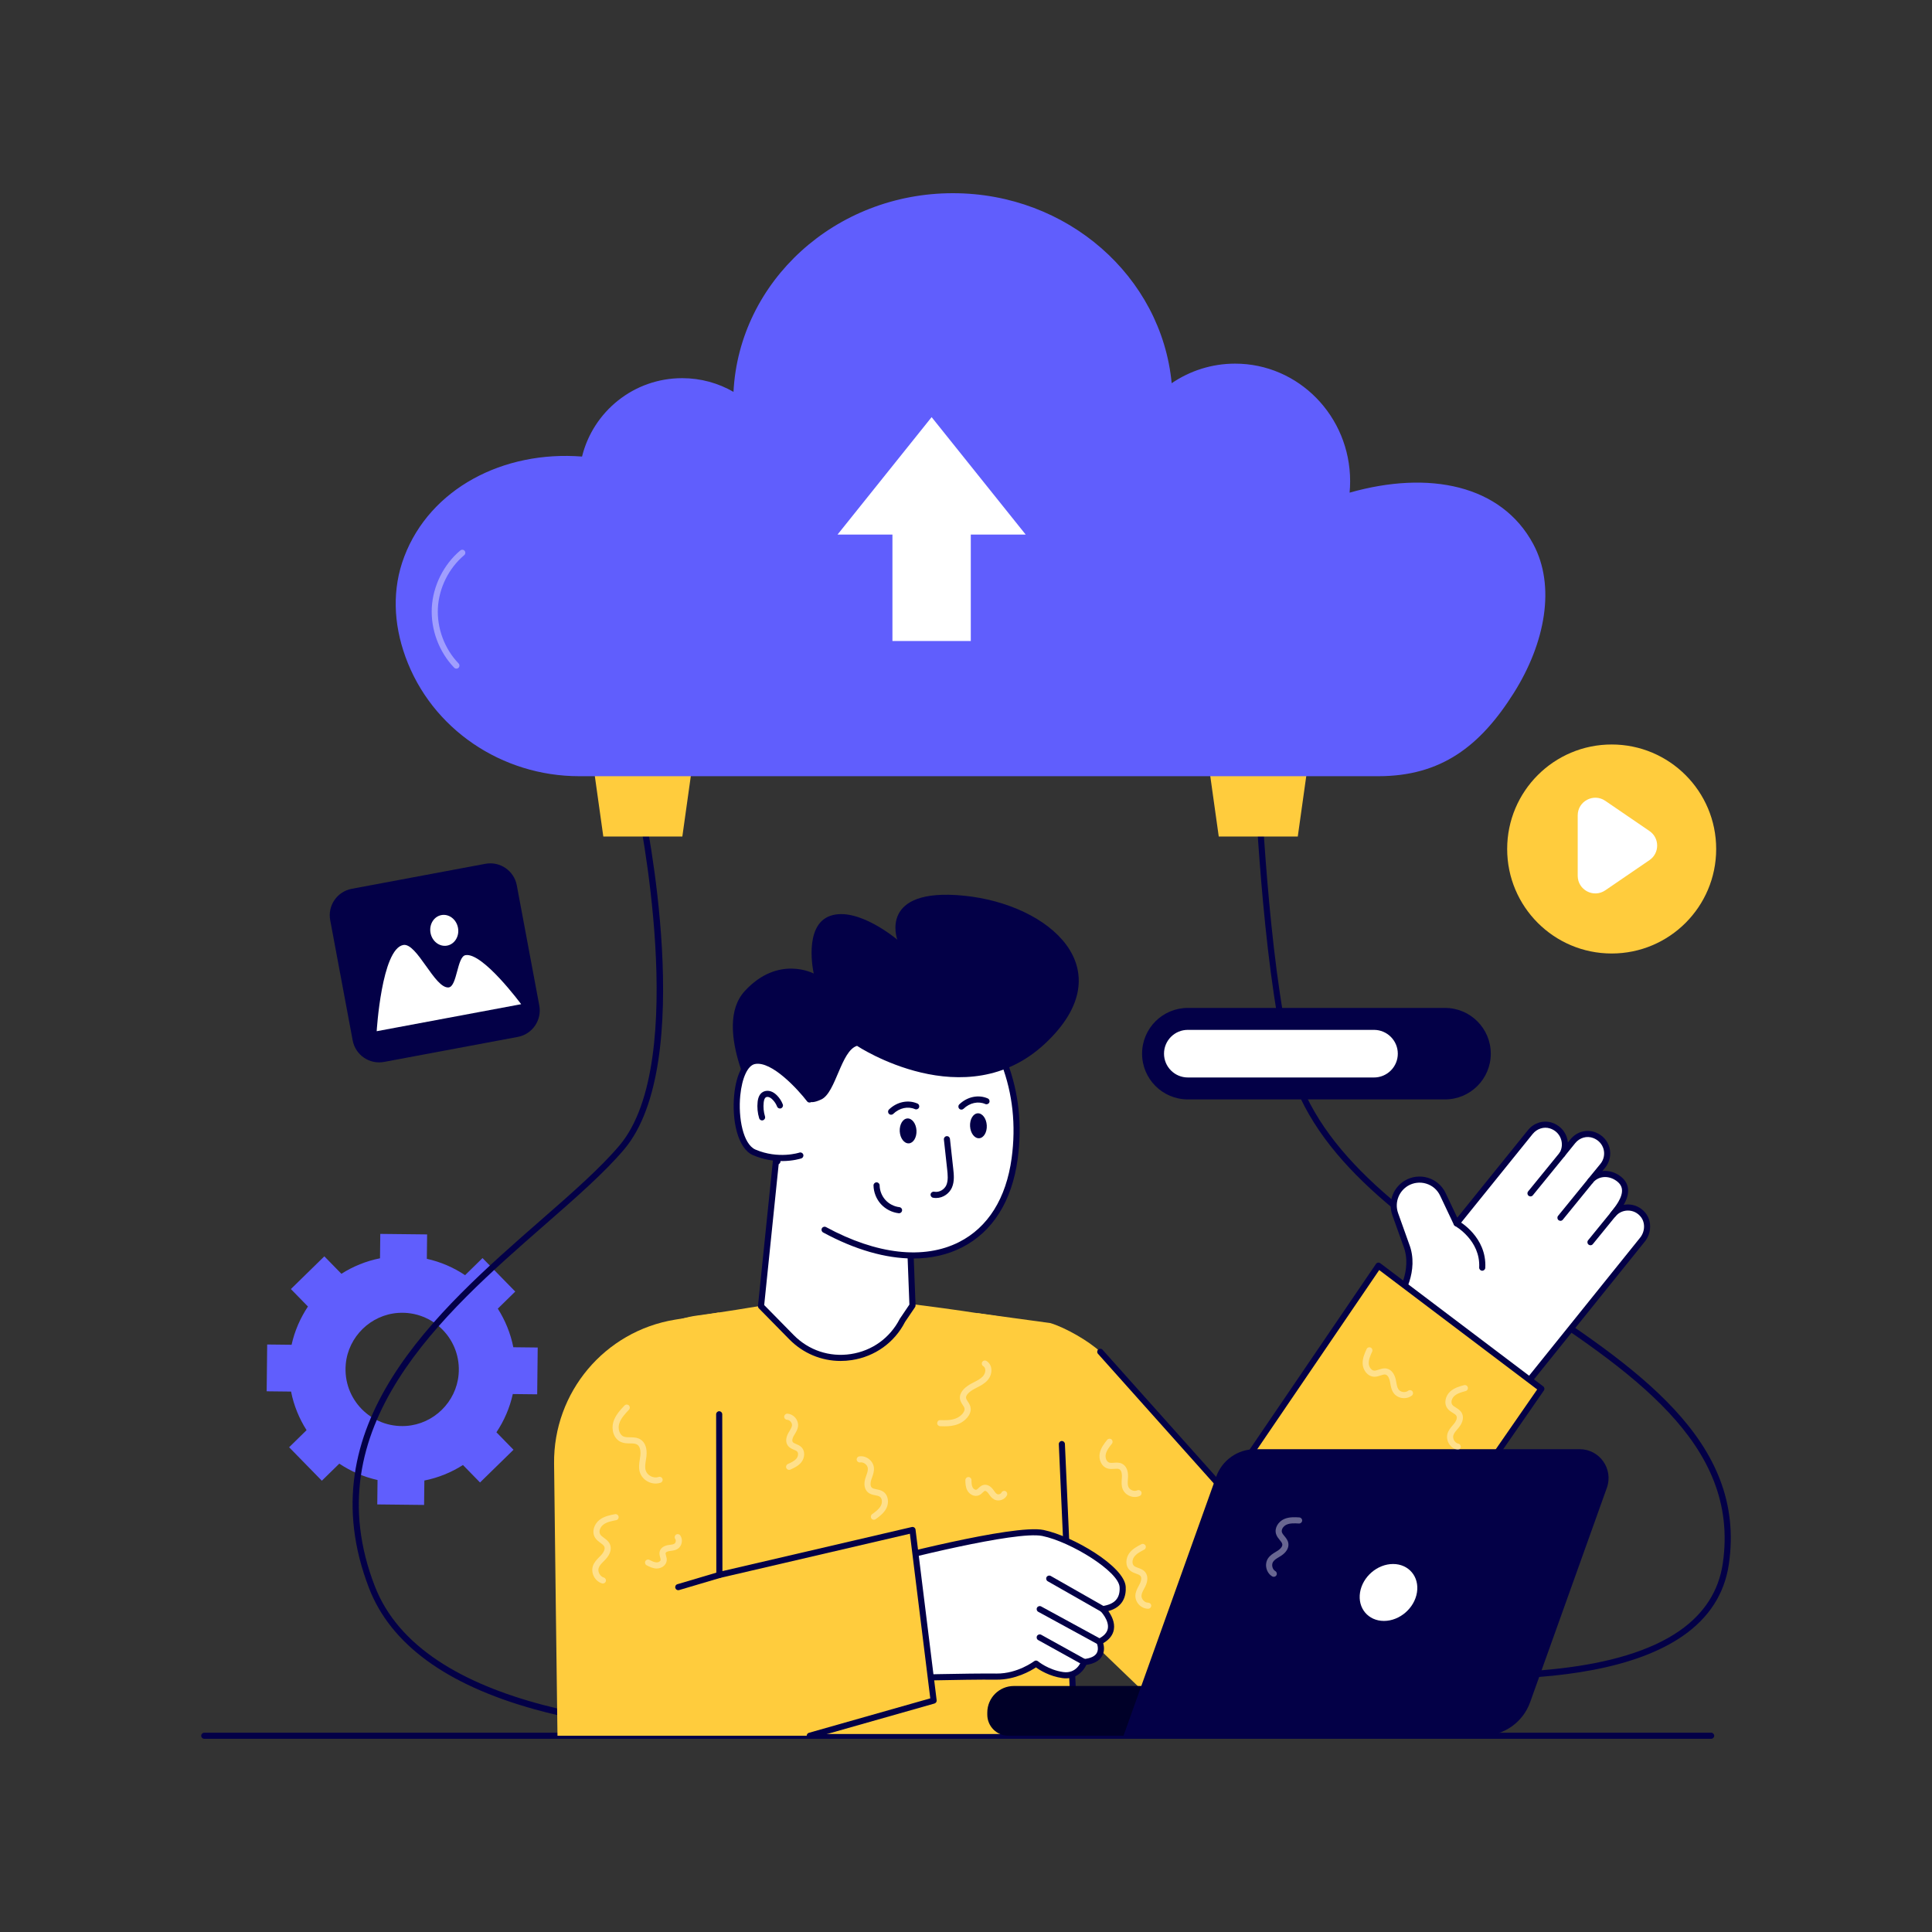<svg xmlns="http://www.w3.org/2000/svg" xml:space="preserve" id="uploading" x="0" y="0" enable-background="new 0 0 2500 2500" version="1.1" viewBox="0 0 2500 2500">
  <rect x="0" y="0" width="2500" height="2500" fill="#333333" stroke="none"/>
  <path fill="#030047" d="M2214.23,2250H264.31c-2.18,0-3.95-1.77-3.95-3.95s1.77-3.95,3.95-3.95h1949.92c2.18,0,3.95,1.77,3.95,3.95
			S2216.41,2250,2214.23,2250z"></path>
  <path fill="#fff" d="M791.52 2184.77c-1.04 0-2.08-.09-3.08-.28-6.28-1.18-11.37-5.2-15.46-8.42-1.71-1.35-2.01-3.84-.65-5.55 1.35-1.71 3.84-2.01 5.55-.65 3.58 2.83 7.65 6.04 12.01 6.86 3.3.62 7.6-.76 8.53-3.7.42-1.32.28-3.09.12-4.97-.24-2.96-.5-6.32 1.18-9.59 2.39-4.63 7.98-7.14 14.95-6.95 1.02.03 2.06.1 3.1.17 3.04.2 5.9.39 8.15-.53 1.6-.66 2.93-2.1 3.66-3.95.73-1.86.74-3.82.03-5.39-.91-1.98-.04-4.33 1.95-5.24 2-.91 4.33-.04 5.24 1.95 1.61 3.51 1.66 7.73.14 11.58-1.52 3.85-4.44 6.89-8.01 8.36-3.95 1.63-8.04 1.35-11.68 1.11-.94-.06-1.87-.12-2.8-.15-3.01-.09-6.61.57-7.7 2.67-.65 1.26-.5 3.15-.32 5.33.2 2.43.42 5.19-.46 7.98C804 2181.63 797.59 2184.77 791.52 2184.77zM987.61 2121.77c-2.3 0-4.54-.52-6.53-1.55-3.79-1.97-6.23-5.28-8.39-8.2-.56-.76-1.11-1.51-1.69-2.24-1.87-2.35-4.67-4.68-7-4.15-1.39.32-2.73 1.65-4.29 3.2-1.73 1.72-3.69 3.67-6.39 4.8-7.09 2.97-14.85-1.49-18.27-7.51-3.15-5.55-3.37-12.03-3.55-17.24-.07-2.18 1.64-4.01 3.82-4.08.05 0 .09 0 .13 0 2.13 0 3.88 1.68 3.95 3.82.15 4.57.33 9.75 2.52 13.6 1.65 2.91 5.49 5.32 8.33 4.12 1.28-.53 2.54-1.79 3.88-3.11 2.1-2.09 4.49-4.47 8.09-5.29 5.05-1.17 10.51 1.36 14.96 6.93.64.8 1.26 1.64 1.87 2.47 1.8 2.44 3.5 4.75 5.67 5.88 1.54.8 3.5.88 5.38.24 1.89-.64 3.4-1.9 4.13-3.46.93-1.97 3.27-2.83 5.26-1.9 1.98.93 2.82 3.28 1.89 5.26-1.64 3.5-4.83 6.26-8.75 7.59C990.99 2121.5 989.28 2121.77 987.61 2121.77zM1092.16 2187.12c-.82 0-1.65-.25-2.35-.78-3.1-2.3-5.18-5.98-5.7-10.08-.52-4.1.57-8.18 2.99-11.18 2.68-3.33 6.41-5.06 9.7-6.59.85-.4 1.7-.79 2.53-1.21 2.68-1.37 5.52-3.68 5.46-6.04-.04-1.42-1.08-3-2.28-4.83-1.34-2.04-2.87-4.34-3.44-7.22-1.5-7.53 4.41-14.25 10.99-16.41 6.07-2 12.46-.92 17.6-.06 2.15.36 3.61 2.4 3.24 4.55-.36 2.15-2.42 3.6-4.55 3.24-4.5-.76-9.6-1.61-13.82-.23-3.19 1.04-6.3 4.32-5.7 7.35.27 1.36 1.25 2.84 2.29 4.41 1.64 2.48 3.49 5.29 3.59 8.97.13 5.2-3.42 10.04-9.76 13.29-.91.47-1.85.91-2.79 1.35-2.75 1.28-5.35 2.49-6.88 4.39-1.08 1.34-1.55 3.24-1.3 5.23s1.19 3.7 2.57 4.73c1.76 1.3 2.12 3.78.81 5.53C1094.56 2186.57 1093.37 2187.12 1092.16 2187.12zM931.8 2226.93c-.82 0-1.65-.25-2.35-.78-3.1-2.3-5.18-5.98-5.7-10.08-.52-4.1.57-8.18 2.99-11.18 2.69-3.33 6.42-5.07 9.71-6.6.85-.4 1.7-.79 2.52-1.21 2.68-1.37 5.52-3.68 5.46-6.04-.04-1.42-1.08-3-2.28-4.83-1.34-2.04-2.86-4.34-3.43-7.22-1.51-7.52 4.4-14.25 10.98-16.41 6.06-1.99 12.46-.92 17.6-.06 2.15.36 3.61 2.4 3.24 4.55-.36 2.15-2.42 3.61-4.55 3.24-4.5-.76-9.61-1.61-13.82-.23-3.19 1.04-6.3 4.32-5.7 7.35.27 1.36 1.25 2.84 2.29 4.42 1.63 2.48 3.48 5.29 3.58 8.97.13 5.2-3.42 10.04-9.76 13.29-.91.47-1.85.9-2.79 1.34-2.75 1.28-5.36 2.49-6.9 4.4-1.08 1.34-1.55 3.24-1.3 5.22.25 1.98 1.19 3.7 2.57 4.73 1.76 1.3 2.12 3.78.81 5.53C934.2 2226.38 933.01 2226.93 931.8 2226.93z" opacity=".4"></path>
  <path fill="#605efd" d="M695.12,1804.24l0.67-60.56l-31.56-0.35c-3.58-18.04-10.52-34.9-20.07-49.95l22.57-22.11l-42.35-43.31
								l-22.57,22.11c-14.82-9.91-31.53-17.19-49.49-21.18l0.35-31.56l-60.59-0.67l-0.35,31.56c-18.04,3.58-34.9,10.49-49.95,20.07
								l-22.08-22.6l-43.31,42.35l22.08,22.6c-9.88,14.82-17.19,31.53-21.18,49.49l-31.56-0.35l-0.67,60.56l31.56,0.35
								c3.58,18.08,10.52,34.93,20.07,49.95l-22.57,22.11l42.35,43.31l22.57-22.11c14.82,9.91,31.53,17.19,49.49,21.18l-0.35,31.59
								l60.59,0.67l0.35-31.59c18.04-3.58,34.9-10.49,49.95-20.07l22.08,22.6l43.31-42.35l-22.08-22.6
								c9.88-14.79,17.19-31.5,21.18-49.49L695.12,1804.24z M525.56,1845.16c-45.2,3.07-82.2-34.74-78.15-79.89
								c3.19-35.51,32.31-63.99,67.88-66.38c45.23-3.04,82.2,34.79,78.13,79.91C590.22,1814.29,561.12,1842.75,525.56,1845.16z"></path>
  <path fill="#030047" d="M1019.37 2247.76c-131.81 0-242.2-12.14-328.35-36.14-113.76-31.69-185.57-84.32-213.44-156.44-81.46-210.82 87.16-358.21 222.65-476.64 39.42-34.45 76.64-66.99 101.5-96.5 92-109.26 23.47-435.84 22.77-439.12-.46-2.13.91-4.24 3.04-4.69 2.15-.45 4.24.9 4.69 3.04 2.9 13.57 70.04 333.66-24.46 445.87-25.24 29.97-62.69 62.71-102.34 97.36-133.64 116.8-299.95 262.17-220.49 467.83 61.22 158.42 335.04 189.37 553.71 187.45 238.14-2.1 464.61-42.65 466.87-43.06 2.13-.38 4.2 1.03 4.6 3.18.39 2.15-1.04 4.2-3.19 4.59-2.26.41-229.31 41.07-468.12 43.19C1032.28 2247.73 1025.8 2247.76 1019.37 2247.76zM1917.88 2172.72c-154.03.01-307.53-31.86-317.94-34.06-2.14-.45-3.5-2.55-3.05-4.69.45-2.14 2.56-3.5 4.68-3.05 4.15.88 417.49 86.67 571.76-20.7 31.87-22.18 50.68-51.45 55.92-86.99 22.96-155.77-119.42-249.34-270.16-348.41-123.04-80.86-250.27-164.48-289.45-287.08-33.44-104.67-45.29-360.07-45.41-362.64-.1-2.18 1.59-4.03 3.77-4.13 2.08-.1 4.03 1.59 4.13 3.77.12 2.56 11.92 256.92 45.05 360.59 38.32 119.94 164.37 202.77 286.26 282.88 152.9 100.49 297.33 195.41 273.64 356.17-5.57 37.78-25.5 68.85-59.24 92.33C2116.35 2159.51 2016.99 2172.71 1917.88 2172.72z"></path>
  <path fill="#030047" d="M1929.07,1363.44c0,16.32-6.62,31.13-17.36,41.87c-10.74,10.69-25.5,17.32-41.87,17.32h-332.81
							c-32.69,0-59.19-26.5-59.19-59.19c0-16.32,6.62-31.13,17.32-41.87c10.74-10.69,25.55-17.32,41.87-17.32h332.81
							C1902.53,1304.25,1929.07,1330.75,1929.07,1363.44z"></path>
  <path fill="#fff" d="M1537.03,1394.25c-16.99,0-30.8-13.82-30.8-30.8c0-8.23,3.21-15.98,9.04-21.84
							c5.78-5.75,13.53-8.96,21.76-8.96h240.87c17.01,0,30.85,13.82,30.85,30.8c0,8.22-3.21,15.97-9.05,21.8
							c-5.82,5.79-13.58,9.01-21.8,9.01H1537.03z"></path>
  <polygon fill="#ffcc3d" points="1679.32 1082.45 1577.06 1082.45 1560.91 967.4 1695.47 967.4"></polygon>
  <polygon fill="#ffcc3d" points="882.94 1082.45 780.68 1082.45 764.54 967.4 899.09 967.4"></polygon>
  <path fill="#605efd" d="M1783.39,1004.41c81.41,0,132.01-38.77,175.41-107.64c40.8-64.75,54.45-138.3,25.24-192.71
						c-41.09-76.65-134.78-95.76-237.65-66.57c0.45-4.85,0.68-9.71,0.68-14.71c0-84.08-66.64-152.23-148.82-152.23
						c-30.4,0-58.6,9.33-82.11,25.32C1503.03,358.03,1381.27,250,1233.05,250c-152.23,0-276.57,113.95-283.92,257.08
						c-19.56-11.29-42.23-17.74-66.41-17.74c-62.7,0-115.23,43.21-129.56,101.44c-102.19-7.96-196.58,41.55-230.02,129.41
						c-16.01,42.03-13.99,86.84,1.45,129.61c33.85,93.79,125.05,154.6,224.76,154.6H1783.39z"></path>
  <path fill="#fff" d="M1972.87,1793.64l152.38-189.43c7.68-9.42,8.42-23.39,0.57-32.64c-10.52-12.43-28.96-11.81-38.74,0.23
										c8.7-10.79,26.93-33.11,6.31-47.36c-11.45-7.9-26.53-7.14-35.29,3.53l15.98-19.54c10.46-12.93,6.05-33.06-11.11-39.54
										c-9.94-3.82-21.13-0.31-27.74,7.87l-0.1,0.13l-13.57,16.76c7.92-13.22,1.92-32.01-14.91-37.29
										c-9.53-2.98-19.98,0.57-26.29,8.36l-0.06,0.03l-95.45,118.29l-17.74-37.52c-8.46-17.92-30.49-24.52-47.43-14.37
										c-6.3,3.86-11.07,9.54-13.68,16.02c-3.05,7.41-3.44,15.85-0.6,23.84l14.24,39.86c13.38,34.05-9.8,67.88-9.8,67.88"></path>
  <path fill="#030047" d="M1972.87,1797.59c-0.87,0-1.74-0.29-2.48-0.87c-1.7-1.37-1.97-3.86-0.6-5.56l152.38-189.43
										c6.73-8.25,6.99-20.11,0.63-27.6c-4.25-5.01-10.04-7.72-16.48-7.67c-6.29,0.06-12.19,2.92-16.18,7.83
										c-1.38,1.7-3.86,1.95-5.55,0.58c-1.69-1.37-1.96-3.85-0.59-5.55c0.01,0,0.01-0.01,0.01-0.01l0,0c0,0,0,0,0,0
										c5.83-7.23,16.26-20.19,14.73-30.7c-0.61-4.23-3.1-7.8-7.6-10.91c-10.23-7.07-22.86-5.9-29.99,2.78
										c-1.38,1.69-3.88,1.92-5.56,0.55c-1.69-1.38-1.94-3.87-0.55-5.56l15.99-19.54c4.26-5.27,5.75-12.34,3.98-18.9
										c-1.8-6.63-6.7-11.89-13.43-14.44c-8.2-3.14-17.52-0.46-23.27,6.65l-13.66,16.89c-1.3,1.62-3.63,1.94-5.34,0.75
										c-1.7-1.19-2.19-3.49-1.13-5.27c3.23-5.39,3.78-12.25,1.47-18.34c-2.42-6.37-7.46-11.04-14.17-13.15
										c-7.79-2.43-16.63,0.42-22.04,7.08c-0.1,0.12-0.21,0.24-0.32,0.35l-95.19,117.97c-0.85,1.06-2.17,1.6-3.55,1.44
										c-1.35-0.16-2.52-1-3.1-2.23l-17.75-37.52c-3.6-7.62-10.01-13.16-18.06-15.6c-7.95-2.41-16.62-1.35-23.76,2.93
										c-5.43,3.33-9.72,8.35-12.05,14.11c-2.78,6.74-2.96,14.2-0.54,21.04l14.23,39.85c13.95,35.48-9.27,69.99-10.27,71.44
										c-1.22,1.8-3.7,2.25-5.49,1.03c-1.8-1.23-2.26-3.69-1.03-5.49c0.22-0.32,21.82-32.57,9.39-64.2l-14.28-39.98
										c-3.08-8.68-2.84-18.15,0.67-26.67c2.95-7.3,8.38-13.66,15.27-17.88c9.08-5.45,20.06-6.8,30.16-3.74
										c10.06,3.06,18.41,10.27,22.9,19.79l15.05,31.82l91.5-113.38c0.11-0.13,0.23-0.26,0.34-0.38
										c7.45-8.92,19.55-12.66,30.27-9.31c8.94,2.81,15.94,9.33,19.19,17.88c0.98,2.56,1.58,5.23,1.81,7.91l3.22-3.98
										c8.01-9.92,20.97-13.56,32.33-9.2c9.12,3.44,15.78,10.65,18.25,19.76c2.44,9,0.39,18.7-5.48,25.95l-3.62,4.42
										c7.28-0.86,15.14,1.05,22.1,5.85c6.32,4.37,10,9.85,10.93,16.28c1.08,7.44-1.67,14.94-5.5,21.6
										c1.69-0.32,3.42-0.5,5.17-0.52c0.1,0,0.2,0,0.3,0c8.54,0,16.65,3.8,22.29,10.46c8.79,10.34,8.56,26.55-0.52,37.69
										l-152.36,189.41C1975.17,1797.09,1974.02,1797.59,1972.87,1797.59z"></path>
  <line x1="2058.18" x2="2019.22" y1="1527.96" y2="1575.79" fill="#fff"></line>
  <path fill="#030047" d="M2019.22,1579.74c-0.88,0-1.76-0.29-2.5-0.89c-1.69-1.38-1.95-3.87-0.57-5.56l38.95-47.83
											c1.37-1.69,3.86-1.94,5.56-0.57c1.69,1.38,1.95,3.87,0.57,5.56l-38.95,47.83
											C2021.51,1579.24,2020.37,1579.74,2019.22,1579.74z"></path>
  <line x1="2021.6" x2="1980.44" y1="1493.66" y2="1544.19" fill="#fff"></line>
  <path fill="#030047" d="M1980.44,1548.15c-0.88,0-1.76-0.29-2.5-0.89c-1.69-1.38-1.95-3.87-0.57-5.56l41.16-50.54
											c1.37-1.69,3.86-1.94,5.56-0.57c1.69,1.38,1.95,3.87,0.57,5.56l-41.16,50.54
											C1982.72,1547.65,1981.58,1548.15,1980.44,1548.15z"></path>
  <g>
    <line x1="2096.94" x2="2058.05" y1="1559.66" y2="1607.41" fill="#fff"></line>
    <path fill="#030047" d="M2058.05,1611.36c-0.88,0-1.77-0.29-2.5-0.89c-1.69-1.38-1.95-3.87-0.57-5.56l38.89-47.74
											c1.37-1.7,3.88-1.94,5.56-0.57c1.69,1.38,1.95,3.87,0.57,5.56l-38.89,47.74
											C2060.34,1610.87,2059.2,1611.36,2058.05,1611.36z"></path>
  </g>
  <g>
    <path fill="#fff" d="M1884.9,1583.02c0,0,35.07,19.4,33.09,57.33"></path>
    <path fill="#030047" d="M1918,1644.31c-0.07,0-0.14,0-0.21-0.01c-2.18-0.11-3.85-1.97-3.74-4.15
											c1.83-35.06-30.73-53.49-31.06-53.67c-1.91-1.06-2.6-3.46-1.54-5.37c1.05-1.91,3.44-2.61,5.37-1.55
											c1.52,0.84,37.2,21.05,35.13,61C1921.83,1642.67,1920.08,1644.31,1918,1644.31z"></path>
  </g>
  <g>
    <path fill="#ffcc3d" d="M1311,2026.77l192.84,185.34c78.27,61.4,193.07,36.61,239.02-51.62l251.67-363.42l-210.77-159.3
									l-198.73,291.95l-161.3-180.56c-14.84-13.85-45.11-31.26-64.56-37.1l-94.5-12.91l-24.18,145.83
									C1224.82,1917.4,1254.26,1979.09,1311,2026.77z"></path>
  </g>
  <g>
    <path fill="#030047" d="M1742.85,2164.45c-0.78,0-1.56-0.23-2.24-0.7c-1.8-1.24-2.24-3.71-1-5.5l249.5-360.3l-204.43-154.51
									l-196.39,288.52c-0.68,1-1.8,1.64-3.01,1.72c-1.13,0.09-2.4-0.4-3.21-1.31l-161.29-180.56c-1.45-1.63-1.31-4.13,0.31-5.58
									c1.63-1.46,4.12-1.31,5.58,0.31l157.92,176.79l195.88-287.77c0.61-0.89,1.56-1.5,2.62-1.68c1.09-0.19,2.17,0.1,3.03,0.75
									l210.77,159.3c1.69,1.28,2.07,3.66,0.86,5.4l-251.67,363.42C1745.34,2163.85,1744.11,2164.45,1742.85,2164.45z"></path>
  </g>
  <g>
    <path fill="#ffcc3d" d="M804.76,1812.72c0-55.88,41.43-103.06,96.83-110.34c73.24-9.62,122.53-21.28,165.3-23.05
																c75.42-3.13,299.78,36.22,299.78,36.22l24.98,528.28h-586.9V1812.72z"></path>
    <path fill="#030047" d="M804.75,2247.78c-2.18,0-3.95-1.77-3.95-3.95v-431.11c0-2.18,1.77-3.95,3.95-3.95
																s3.95,1.77,3.95,3.95v431.11C808.71,2246.01,806.94,2247.78,804.75,2247.78z"></path>
    <g>
      <path fill="#030047" d="M1390.76,2247.78c-2.1,0-3.85-1.66-3.94-3.78l-16.72-375.23c-0.1-2.18,1.59-4.03,3.77-4.13
														c2.06-0.09,4.03,1.59,4.12,3.77l16.72,375.23c0.1,2.18-1.59,4.03-3.77,4.12
														C1390.88,2247.78,1390.82,2247.78,1390.76,2247.78z"></path>
    </g>
  </g>
  <g>
    <path fill="#fff" d="M1024.12,1730.25l-39.37-40.07l21.13-205.6l168.4,35.09l6.48,169.58l-12.91,19.07
											C1139.96,1762.73,1066.97,1773.87,1024.12,1730.25z"></path>
    <path fill="#030047" d="M1087.7,1761.06c-24.9,0-48.51-9.84-66.4-28.04l0,0l-39.37-40.07c-0.82-0.84-1.23-2-1.11-3.17
											l21.14-205.6c0.11-1.11,0.69-2.13,1.6-2.79c0.9-0.66,2.04-0.91,3.14-0.68l168.4,35.09c1.78,0.37,3.07,1.9,3.14,3.72
											l6.48,169.58c0.04,0.84-0.2,1.67-0.67,2.37l-12.92,19.07c-13.64,26.66-38.85,44.83-68.93,49.42
											C1097.34,1760.69,1092.49,1761.06,1087.7,1761.06z M1026.94,1727.48c19.53,19.88,46.51,28.86,74.06,24.66
											c27.54-4.2,50.62-20.83,63.33-45.62l12.43-18.41l-6.31-165.2l-161.08-33.57l-20.5,199.39L1026.94,1727.48z"></path>
    <path fill="#fff" d="M1006.01,1502.75c-26.89-92.18,5.71-188,5.71-188l213.5-42.83c3.46,4.51,107.65,80.28,87.75,227.15
												c-16.31,120.36-120.1,160.47-246,92.24"></path>
    <path fill="#030047" d="M1181.69,1628.5c-35.56,0-75.3-11.33-116.59-33.71c-1.92-1.04-2.63-3.44-1.59-5.36
												c1.04-1.92,3.44-2.64,5.36-1.59c65.6,35.55,126.74,42.43,172.2,19.36c37.43-19,60.95-56.57,68-108.65
												c11.54-85.14-18.09-163.58-83.42-220.87c-0.68-0.59-1.22-1.07-1.67-1.47l-209.2,41.96c-4.5,14.61-29,101.11-4.97,183.47
												c0.61,2.09-0.59,4.29-2.69,4.9c-2.11,0.62-4.29-0.59-4.9-2.69c-26.93-92.31,5.43-189.41,5.76-190.37
												c0.45-1.33,1.59-2.33,2.96-2.6l213.5-42.83c1.46-0.29,3.01,0.27,3.92,1.47c0.28,0.29,1.17,1.06,2.49,2.21
												c67.39,59.09,97.95,140.02,86.05,227.87c-7.42,54.77-32.41,94.41-72.26,114.64
												C1225.88,1623.77,1204.66,1628.5,1181.69,1628.5z"></path>
    <path fill="#030047" d="M1161.11,1215.93c0,0-50.75-43.11-86.54-30.91c-35.79,12.2-21.62,74.73-21.62,74.73
											s-45.99-24.57-89.33,22.78c-43.34,47.35,18.91,154.35,18.91,154.35l62.67-15.96c0,0-1.18,10.54,17.64,1.71
											c18.83-8.83,25.43-63.06,46.15-69.3c0,0,140.31,93.14,243.16-2.8c102.85-95.94,6.46-180.42-104.89-191.51
											C1135.92,1147.93,1161.11,1215.93,1161.11,1215.93z"></path>
    <path fill="#fff" d="M1185.55,1431.59c-10.53-4.62-23.32-1.89-32.45,6.93"></path>
    <path fill="#030047" d="M1153.1 1442.47c-1.03 0-2.07-.4-2.84-1.21-1.52-1.57-1.48-4.07.09-5.59 10.31-9.97 24.76-12.98 36.79-7.7 2 .88 2.91 3.21 2.03 5.21-.87 2-3.2 2.9-5.21 2.03-9.08-3.98-20.12-1.57-28.11 6.15C1155.08 1442.1 1154.09 1442.47 1153.1 1442.47zM1255.27 1457.39c.47 8.85 5.71 15.82 11.71 15.5 5.95-.32 10.42-7.82 9.9-16.72-.51-8.91-5.75-15.87-11.71-15.55C1259.17 1440.99 1254.76 1448.49 1255.27 1457.39zM1164.26 1464c.51 8.91 5.76 15.82 11.76 15.5 5.95-.32 10.37-7.82 9.9-16.72-.51-8.91-5.75-15.87-11.76-15.5C1168.21 1447.6 1163.8 1455.1 1164.26 1464z"></path>
    <path fill="#fff" d="M1276.53,1424.97c-10.53-4.62-23.32-1.89-32.45,6.93"></path>
    <path fill="#030047" d="M1244.08,1435.85c-1.03,0-2.07-0.4-2.84-1.21c-1.52-1.57-1.48-4.07,0.09-5.59
												c10.32-9.96,24.77-12.98,36.79-7.7c2,0.88,2.91,3.21,2.03,5.21c-0.88,2-3.21,2.9-5.21,2.03
												c-9.08-3.99-20.11-1.57-28.11,6.15C1246.05,1435.48,1245.07,1435.85,1244.08,1435.85z"></path>
    <g>
      <path fill="#fff" d="M1047.51,1422.75c0,0-42.69-55.81-71.58-49.73c-28.89,6.08-31.44,104.69,0.1,118.17
												c31.54,13.48,59.64,4.03,59.64,4.03"></path>
      <path fill="#030047" d="M1011.87,1502.42c-10.59,0-23.65-1.72-37.39-7.6c-20.24-8.65-27.61-45.87-24.42-78.16
												c2.67-27.01,12.03-44.77,25.06-47.51c31.04-6.51,73.73,48.84,75.53,51.2c1.33,1.73,0.99,4.21-0.74,5.54
												c-1.75,1.33-4.22,0.99-5.54-0.74c-11.45-14.97-45.87-52.82-67.63-48.27c-9.2,1.94-16.58,17.85-18.82,40.55
												c-2.87,29.11,3.7,63.29,19.66,70.12c29.8,12.74,56.56,4,56.82,3.91c2.07-0.7,4.31,0.42,5.01,2.49
												c0.69,2.07-0.42,4.31-2.49,5.01C1036.23,1499.2,1026.35,1502.42,1011.87,1502.42z"></path>
    </g>
    <g>
      <path fill="#030047" d="M986.15,1449.83c-1.69,0-3.26-1.09-3.78-2.8c-2.09-6.83-2.78-14.18-2-21.28
											c0.67-6.07,2.74-10.13,6.31-12.42c3.01-1.93,7.05-2.34,10.8-1.1c2.75,0.91,5.34,2.61,7.92,5.21
											c3.25,3.28,5.86,7.29,7.52,11.61c0.79,2.04-0.23,4.32-2.26,5.11c-2.03,0.78-4.33-0.23-5.11-2.26
											c-1.28-3.31-3.27-6.38-5.76-8.89c-1.68-1.7-3.25-2.77-4.79-3.28c-1.5-0.5-3.05-0.4-4.05,0.24
											c-1.42,0.91-2.34,3.15-2.73,6.64c-0.67,6.03-0.08,12.29,1.7,18.09c0.64,2.09-0.53,4.3-2.62,4.94
											C986.93,1449.77,986.54,1449.83,986.15,1449.83z"></path>
    </g>
    <g>
      <path fill="#fff" d="M1225.31,1474.11c1.41,12.8,2.81,25.61,4.22,38.41c0.85,7.72,1.66,15.73-1.38,22.65
											c-3.03,6.92-11.09,12.4-20.04,10.8"></path>
      <path fill="#030047" d="M1211.31,1550.21c-1.27,0-2.56-0.11-3.89-0.35c-2.15-0.38-3.58-2.43-3.2-4.58
											c0.39-2.15,2.42-3.58,4.59-3.2c7.25,1.29,13.49-3.42,15.73-8.5c2.66-6.07,1.81-13.8,1.07-20.63l-4.22-38.41
											c-0.24-2.17,1.33-4.12,3.49-4.36c2.25-0.23,4.12,1.33,4.36,3.5l4.22,38.41c0.85,7.81,1.82,16.66-1.69,24.67
											C1228.65,1543.86,1220.88,1550.21,1211.31,1550.21z"></path>
    </g>
    <g>
      <path fill="#030047" d="M1163.38,1569.95c-0.15,0-0.3-0.01-0.46-0.03c-8.74-1.01-17.15-5.33-23.06-11.85
										c-5.91-6.52-9.38-15.31-9.53-24.11c-0.04-2.18,1.7-3.98,3.89-4.02c0.03,0,0.05,0,0.07,0c2.16,0,3.92,1.73,3.95,3.89
										c0.11,6.91,2.84,13.81,7.48,18.93c4.64,5.12,11.24,8.51,18.11,9.3c2.17,0.25,3.73,2.21,3.47,4.38
										C1167.07,1568.47,1165.36,1569.95,1163.38,1569.95z"></path>
    </g>
  </g>
  <g>
    <path fill="#fff" d="M1133.85,2022.8c0,0,177.48-47.05,215.71-39.14c38.23,7.91,101.83,46.8,103.15,69.86
								c1.32,23.07-16.81,27.35-25.7,28.67c0,0,26.69,27.02-4.28,42.18c0,0,10.88,23.07-19.77,26.36c0,0-6.92,19.77-27.68,16.81
								c-20.76-2.97-34.65-14.85-34.65-14.85s-22.36,17.15-51.03,16.82c-40.67-0.47-141.38,2.31-141.38,2.31L1133.85,2022.8z"></path>
    <path fill="#030047" d="M1148.21,2175.78c-2.03,0-3.74-1.54-3.93-3.57l-14.36-149.03c-0.19-1.93,1.05-3.7,2.92-4.2
								c7.29-1.93,178.79-47.21,217.53-39.19c37.94,7.85,104.78,47.14,106.29,73.51c0.66,11.68-2.92,26.04-22.47,31.43
								c3.9,5.46,8.74,14.45,7.15,23.82c-1.21,7.16-5.85,13.11-13.77,17.72c1.08,3.94,1.98,10.52-1.41,16.55
								c-3.46,6.17-10.33,10.04-20.43,11.54c-3.77,8.05-13.74,19.55-31.02,17.09c-16.74-2.39-29.14-10.2-34.19-13.85
								c-6.8,4.55-26.81,16.08-50.98,15.87c-40.14-0.47-140.21,2.28-141.22,2.31C1148.28,2175.78,1148.24,2175.78,1148.21,2175.78z
								 M1138.11,2025.77l13.68,142.01c18.54-0.49,101.94-2.63,137.84-2.21c26.93,0.28,48.37-15.84,48.58-16.01
								c1.47-1.13,3.56-1.08,4.97,0.13c0.13,0.11,13.36,11.19,32.64,13.94c17.32,2.47,23.15-13.52,23.39-14.2
								c0.5-1.44,1.79-2.46,3.31-2.62c8.7-0.94,14.33-3.58,16.74-7.86c3.15-5.62-0.08-12.82-0.12-12.89
								c-0.92-1.95-0.1-4.29,1.84-5.24c7.41-3.63,11.63-8.19,12.56-13.58c1.84-10.73-9.24-22.17-9.35-22.28
								c-1.04-1.06-1.41-2.62-0.93-4.03c0.47-1.41,1.7-2.44,3.17-2.65c16.06-2.38,23.16-10.18,22.34-24.53
								c-1.16-20.33-63-58.56-100-66.22C1314.65,1980.47,1162.35,2019.46,1138.11,2025.77z"></path>
    <line x1="1427.01" x2="1357.69" y1="2082.19" y2="2042.7" fill="#fff"></line>
    <path fill="#030047" d="M1427,2086.15c-0.66,0-1.33-0.17-1.95-0.52l-69.31-39.49c-1.9-1.08-2.56-3.49-1.48-5.39
								c1.08-1.9,3.49-2.56,5.39-1.48l69.31,39.49c1.9,1.08,2.56,3.49,1.48,5.39C1429.71,2085.43,1428.38,2086.15,1427,2086.15z"></path>
    <g>
      <line x1="1422.72" x2="1345.38" y1="2124.37" y2="2082.19" fill="#fff"></line>
      <path fill="#030047" d="M1422.72,2128.33c-0.64,0-1.29-0.16-1.89-0.48l-77.34-42.18c-1.91-1.04-2.62-3.45-1.57-5.36
								c1.04-1.91,3.44-2.62,5.36-1.58l77.34,42.18c1.91,1.04,2.62,3.45,1.57,5.36C1425.47,2127.58,1424.11,2128.33,1422.72,2128.33
								z"></path>
    </g>
    <g>
      <line x1="1402.95" x2="1345.38" y1="2150.74" y2="2118.83" fill="#fff"></line>
      <path fill="#030047" d="M1402.94,2154.69c-0.65,0-1.3-0.16-1.91-0.5l-57.57-31.91c-1.91-1.06-2.6-3.46-1.54-5.37
								c1.07-1.91,3.46-2.6,5.37-1.54l57.57,31.91c1.91,1.06,2.6,3.46,1.54,5.37C1405.68,2153.96,1404.33,2154.69,1402.94,2154.69z"></path>
    </g>
  </g>
  <g>
    <path fill="#ffcc3d" d="M1208.1,2200.55c0,0-71.9,20.49-160.29,45.5H721.38c-1.27-92.62-3.07-239.31-4.4-352.07
							c-1.1-92.27,65.41-171.46,156.47-186.34l57.02-9.32l0.41,339.68l249.9-58.18L1208.1,2200.55z"></path>
  </g>
  <g>
    <path fill="#030047" d="M1047.81,2250c-1.72,0-3.31-1.14-3.8-2.88c-0.59-2.1,0.63-4.28,2.73-4.88
							c77.35-21.88,142.07-40.31,157.03-44.57l-26.37-213.01l-245.62,57.18c-1.18,0.28-2.4,0-3.35-0.75
							c-0.95-0.75-1.5-1.89-1.5-3.09l-0.25-207.92c0-2.18,1.77-3.96,3.95-3.96h0.01c2.18,0,3.95,1.77,3.95,3.95l0.24,202.95
							l245.06-57.05c1.08-0.26,2.24-0.03,3.16,0.61c0.92,0.64,1.52,1.64,1.66,2.76l27.32,220.73c0.24,1.93-0.96,3.75-2.84,4.29
							c0,0-71.9,20.49-160.3,45.5C1048.53,2249.95,1048.17,2250,1047.81,2250z"></path>
  </g>
  <g>
    <path fill="#030047" d="M877.67,2057.7c-1.71,0-3.28-1.11-3.79-2.83c-0.62-2.09,0.57-4.29,2.67-4.91l53.2-15.75
							c2.12-0.62,4.3,0.58,4.91,2.67c0.62,2.09-0.57,4.29-2.67,4.91l-53.2,15.75C878.42,2057.65,878.04,2057.7,877.67,2057.7z"></path>
  </g>
  <g>
    <path fill="#000028" d="M1774.57,2181.68v64.36h-469.69c-15.11,0-27.33-12.23-27.33-27.33v-2.62
								c0-18.99,15.41-34.41,34.36-34.41H1774.57z"></path>
    <path fill="#030047" d="M2044.11,1875.25h-419.93c-22.61,0-42.78,14.21-50.4,35.5l-119.97,335.28h464.6
								c27.62,0,52.26-17.35,61.57-43.36l99.3-277.49C2087.98,1900.85,2069.95,1875.25,2044.11,1875.25z"></path>
    <g>
      <path fill="#fff" d="M1833.54,2060.64c-3.25,20.34-22.36,36.83-42.7,36.83c-20.38,0-34.21-16.49-30.96-36.83
							c3.25-20.34,22.4-36.83,42.74-36.83C1822.96,2023.81,1836.79,2040.3,1833.54,2060.64z"></path>
    </g>
  </g>
  <g>
    <path fill="#030047" d="M670,1341.76l-172.99,32.35c-18.89,3.56-37.08-8.91-40.65-27.8l-29.07-155.55
						c-3.56-18.89,8.91-37.08,27.8-40.65l172.99-32.35c18.94-3.52,37.13,8.95,40.65,27.85l29.11,155.5
						C701.37,1320.01,688.9,1338.25,670,1341.76z"></path>
  </g>
  <g>
    <path fill="#fff" d="M674.37,1299.42l-186.94,34.97c0,0,6.36-106.34,34.36-111.58c17.8-3.33,40.78,56.87,58.8,54.9
						c10.98-1.2,10.83-39.69,21.68-41.72C624.43,1231.84,674.37,1299.42,674.37,1299.42z"></path>
  </g>
  <g>
    <ellipse cx="574.84" cy="1203.89" fill="#fff" rx="18.08" ry="20.09" transform="rotate(-10.596 574.74 1203.703)"></ellipse>
  </g>
  <g>
    <polygon fill="#fff" points="1327.24 691.74 1256.2 691.74 1256.2 829.46 1154.81 829.46 1154.81 691.74 1083.77 691.74 1205.51 539.77"></polygon>
  </g>
  <g>
    <circle cx="2085.5" cy="1098.59" r="135.23" fill="#ffcc3d"></circle>
  </g>
  <g>
    <path fill="#fff" d="M2134.43,1112.99l-57.22,39.1c-15.13,10.34-35.66-0.5-35.66-18.82v-78.2c0-18.32,20.53-29.16,35.66-18.82
					l57.22,39.1C2147.67,1084.4,2147.67,1103.94,2134.43,1112.99z"></path>
  </g>
  <g opacity=".4">
    <path fill="#fff" d="M590.59,865.23c-1.03,0-2.07-0.4-2.85-1.21c-19.62-20.35-30.47-49.36-29-77.59
				c1.48-28.24,15.27-55.96,36.91-74.16c1.67-1.4,4.16-1.19,5.57,0.48c1.4,1.67,1.19,4.16-0.48,5.57
				c-19.98,16.81-32.73,42.43-34.1,68.52c-1.36,26.09,8.66,52.89,26.79,71.69c1.51,1.57,1.47,4.07-0.1,5.59
				C592.57,864.87,591.58,865.23,590.59,865.23z"></path>
  </g>
  <g opacity=".4">
    <path fill="#fff" d="M848.42,1919.71c-3.29,0-6.64-0.79-9.75-2.35c-5.19-2.61-9.08-7.05-10.67-12.2
				c-1.81-5.83-0.9-11.59-0.03-17.16c0.23-1.46,0.46-2.92,0.63-4.37c0.31-2.56,0.92-11.15-4.02-14.29c-2.38-1.51-5.59-1.54-9.3-1.58
				c-3.57-0.03-7.62-0.07-11.41-1.65c-9.84-4.1-12.97-16.27-10.33-25.67c2.53-8.99,9.22-16.05,14.6-21.73
				c1.5-1.59,4.01-1.65,5.59-0.15c1.59,1.5,1.65,4,0.15,5.59c-5.03,5.31-10.73,11.33-12.73,18.44c-1.68,5.97,0.24,13.92,5.77,16.23
				c2.36,0.99,5.32,1.01,8.44,1.04c4.3,0.04,9.18,0.09,13.47,2.81c6.06,3.84,8.84,11.83,7.64,21.9c-0.19,1.55-0.43,3.1-0.67,4.66
				c-0.77,4.89-1.5,9.51-0.23,13.59c0.96,3.1,3.39,5.82,6.66,7.47c3.28,1.65,6.91,1.97,9.98,0.89c2.06-0.73,4.32,0.35,5.04,2.41
				c0.73,2.06-0.35,4.32-2.41,5.04C852.79,1919.36,850.62,1919.71,848.42,1919.71z"></path>
  </g>
  <g opacity=".4">
    <path fill="#fff" d="M1021.1,1902c-1.51,0-2.94-0.87-3.6-2.33c-0.9-1.99-0.01-4.33,1.98-5.23c4.06-1.83,8.66-3.9,11.31-7.29
				c1.99-2.54,2.74-6.84,0.64-8.94c-0.94-0.94-2.53-1.61-4.21-2.32c-2.69-1.13-5.72-2.41-7.82-5.37c-2.95-4.17-2.7-10.07,0.7-16.17
				c0.49-0.88,1.01-1.75,1.54-2.61c1.53-2.52,2.98-4.91,3.19-7.26c0.15-1.65-0.49-3.42-1.75-4.87c-1.26-1.45-2.93-2.33-4.59-2.41
				c-2.18-0.11-3.86-1.96-3.75-4.14c0.1-2.18,2.05-3.89,4.14-3.75c3.79,0.19,7.49,2.05,10.16,5.12c2.67,3.06,4,6.99,3.66,10.77
				c-0.38,4.18-2.47,7.62-4.31,10.65c-0.47,0.78-0.95,1.57-1.39,2.36c-1.42,2.54-2.46,5.92-1.15,7.76c0.79,1.12,2.48,1.83,4.43,2.65
				c2.2,0.93,4.7,1.98,6.73,4.01c5.34,5.33,4.19,14.05,0,19.4c-3.85,4.93-9.64,7.53-14.29,9.63
				C1022.2,1901.89,1021.65,1902,1021.1,1902z"></path>
  </g>
  <g opacity=".4">
    <path fill="#fff" d="M1130.82,1966.54c-1.22,0-2.43-0.56-3.2-1.63c-1.29-1.77-0.89-4.24,0.87-5.52
				c4.3-3.13,9.18-6.67,11.51-11.37c1.85-3.75,1.63-9.2-1.66-11.35c-1.43-0.93-3.48-1.34-5.67-1.77c-3.27-0.64-6.98-1.37-9.95-4.14
				c-4.2-3.91-5.25-10.51-2.88-18.1c0.35-1.12,0.75-2.24,1.14-3.37c1.19-3.35,2.31-6.52,1.97-9.44c-0.25-2.12-1.51-4.19-3.47-5.68
				c-1.96-1.48-4.3-2.15-6.4-1.81c-2.12,0.33-4.18-1.13-4.52-3.29c-0.33-2.16,1.14-4.18,3.29-4.52c4.2-0.66,8.74,0.55,12.4,3.33
				s6.04,6.81,6.54,11.06c0.55,4.74-1,9.12-2.37,12.98c-0.37,1.03-0.73,2.06-1.05,3.09c-0.53,1.69-2.04,7.39,0.72,9.96
				c1.33,1.23,3.54,1.67,6.09,2.17c2.7,0.53,5.75,1.13,8.48,2.91c7.1,4.65,7.82,14.57,4.41,21.47c-3.19,6.46-9.16,10.79-13.95,14.27
				C1132.43,1966.29,1131.62,1966.54,1130.82,1966.54z"></path>
  </g>
  <g opacity=".4">
    <path fill="#fff" d="M1291.88,1941.58c-1.95,0-3.85-0.46-5.53-1.36c-3.01-1.63-4.86-4.23-6.49-6.53
				c-0.41-0.56-0.8-1.13-1.22-1.67c-1.48-1.91-3.19-3.04-4.18-2.83c-0.77,0.16-1.74,1.09-2.76,2.08c-1.38,1.33-2.94,2.83-5.16,3.71
				c-5.87,2.33-12.11-1.37-14.8-6.29c-2.4-4.4-2.49-9.39-2.56-13.39c-0.04-2.18,1.7-3.98,3.89-4.02c0.02,0,0.05,0,0.07,0
				c2.15,0,3.92,1.73,3.95,3.89c0.06,3.3,0.12,7.05,1.59,9.73c1.11,2.02,3.44,3.33,4.93,2.74c0.78-0.31,1.67-1.17,2.61-2.07
				c1.62-1.55,3.62-3.48,6.6-4.11c4.18-0.89,8.58,1.2,12.08,5.73c0.48,0.62,0.94,1.26,1.4,1.91c1.25,1.75,2.42,3.4,3.82,4.16
				c0.87,0.48,2.09,0.55,3.24,0.17c1.14-0.37,2.09-1.12,2.53-2.02c0.96-1.96,3.31-2.78,5.29-1.81c1.96,0.96,2.77,3.33,1.81,5.29
				c-1.39,2.83-4.02,5.05-7.22,6.07C1294.49,1941.37,1293.18,1941.58,1291.88,1941.58z"></path>
  </g>
  <g opacity=".4">
    <path fill="#fff" d="M1468.44,1937.1c-2.14,0-4.33-0.41-6.41-1.24c-4.27-1.7-7.64-4.94-9.26-8.91c-1.8-4.42-1.48-9.06-1.19-13.16
				c0.08-1.09,0.15-2.17,0.19-3.25c0.06-1.77-0.02-7.66-3.36-9.4c-1.61-0.83-3.84-0.66-6.44-0.46c-2.75,0.21-5.86,0.45-8.95-0.53
				c-8.09-2.58-11.44-11.94-9.99-19.5c1.34-7.06,5.93-12.84,9.62-17.48c1.35-1.71,3.83-2,5.55-0.64c1.71,1.36,1.99,3.84,0.63,5.55
				c-3.31,4.17-7.06,8.9-8.04,14.04c-0.78,4.11,0.9,9.3,4.63,10.49c1.64,0.52,3.73,0.35,5.94,0.18c3.32-0.26,7.1-0.55,10.7,1.32
				c5.1,2.64,7.87,8.72,7.62,16.66c-0.04,1.17-0.12,2.36-0.21,3.54c-0.25,3.55-0.48,6.9,0.63,9.62c0.81,1.98,2.58,3.64,4.86,4.54
				c2.27,0.91,4.71,0.92,6.65,0.03c1.98-0.89,4.34-0.03,5.23,1.96c0.91,1.99,0.03,4.33-1.96,5.23
				C1472.88,1936.65,1470.69,1937.1,1468.44,1937.1z"></path>
  </g>
  <g opacity=".4">
    <path fill="#fff" d="M1485.67,2081.72c-4.26,0-8.52-1.88-11.7-5.16c-3.2-3.3-4.95-7.64-4.8-11.92c0.17-4.77,2.37-8.88,4.31-12.5
				c0.51-0.96,1.02-1.92,1.5-2.88c0.77-1.59,3.12-7,0.79-9.95c-1.12-1.42-3.24-2.18-5.7-3.06c-2.59-0.93-5.52-1.98-7.94-4.15
				c-6.33-5.67-5.54-15.58-1.12-21.89c4.12-5.9,10.67-9.28,15.93-12c1.95-1.01,4.33-0.24,5.33,1.7c1,1.94,0.25,4.32-1.69,5.33
				c-4.72,2.44-10.08,5.21-13.09,9.51c-2.39,3.43-3,8.85-0.08,11.47c1.27,1.14,3.25,1.85,5.34,2.6c3.14,1.13,6.7,2.41,9.22,5.59
				c3.56,4.5,3.6,11.18,0.12,18.32c-0.51,1.05-1.08,2.1-1.64,3.15c-1.68,3.14-3.27,6.1-3.37,9.04c-0.08,2.14,0.86,4.38,2.57,6.14
				c1.71,1.76,3.77,2.87,6.06,2.76c2.25,0.19,3.96,1.75,3.97,3.94c0.01,2.18-1.76,3.96-3.94,3.97
				C1485.71,2081.72,1485.69,2081.72,1485.67,2081.72z"></path>
  </g>
  <g opacity=".4">
    <path fill="#fff" d="M1648.25,2040.38c-0.68,0-1.37-0.17-2-0.54c-3.69-2.17-6.42-5.97-7.49-10.44c-1.07-4.47-0.36-9.1,1.96-12.7
				c2.57-4.02,6.55-6.42,10.07-8.55c0.93-0.56,1.86-1.13,2.76-1.72c1.48-0.97,6.26-4.43,5.75-8.15c-0.24-1.79-1.68-3.53-3.34-5.54
				c-1.75-2.12-3.74-4.52-4.71-7.62c-2.55-8.1,3.19-16.22,10.2-19.4c6.55-2.97,13.92-2.55,19.83-2.2c2.18,0.13,3.84,2,3.72,4.18
				c-0.13,2.18-2.02,3.81-4.17,3.72c-5.31-0.3-11.33-0.66-16.11,1.51c-3.81,1.73-7.09,6.09-5.91,9.83c0.51,1.63,1.85,3.25,3.26,4.96
				c2.13,2.57,4.53,5.48,5.08,9.51c0.77,5.69-2.6,11.46-9.24,15.82c-0.98,0.64-2,1.26-3.01,1.87c-3.05,1.84-5.92,3.58-7.5,6.05
				c-1.16,1.8-1.5,4.2-0.93,6.59s1.96,4.38,3.81,5.46c1.88,1.11,2.51,3.53,1.41,5.41
				C1650.93,2039.68,1649.61,2040.38,1648.25,2040.38z"></path>
  </g>
  <g opacity=".4">
    <path fill="#fff" d="M1816.9,1809.22c-0.78,0-1.57-0.05-2.36-0.16c-4.55-0.61-8.61-2.94-11.14-6.39
				c-2.82-3.85-3.63-8.44-4.35-12.49c-0.19-1.07-0.38-2.14-0.61-3.18c-0.37-1.72-1.88-7.43-5.54-8.3c-1.74-0.42-3.9,0.29-6.37,1.12
				c-2.6,0.87-5.54,1.86-8.8,1.65c-8.48-0.54-14-8.81-14.44-16.5c-0.41-7.18,2.64-13.9,5.09-19.29c0.91-1.99,3.27-2.86,5.23-1.96
				c1.99,0.9,2.87,3.24,1.96,5.23c-2.2,4.85-4.69,10.34-4.39,15.57c0.24,4.18,3.12,8.81,7.04,9.06c1.59,0.11,3.69-0.56,5.8-1.26
				c3.16-1.06,6.74-2.26,10.7-1.31c5.58,1.33,9.75,6.55,11.44,14.32c0.25,1.15,0.45,2.31,0.66,3.48c0.62,3.51,1.21,6.82,2.94,9.19
				c1.27,1.73,3.39,2.9,5.82,3.23c2.44,0.33,4.79-0.25,6.47-1.58c1.72-1.35,4.2-1.07,5.55,0.64c1.36,1.71,1.08,4.2-0.63,5.55
				C1824.21,1808.03,1820.63,1809.22,1816.9,1809.22z"></path>
  </g>
  <g opacity=".4">
    <path fill="#fff" d="M1886.32,1875.95c-0.27,0-0.55-0.03-0.82-0.09c-4.18-0.88-7.98-3.63-10.41-7.53
				c-2.43-3.9-3.22-8.51-2.18-12.66c1.17-4.63,4.19-8.18,6.85-11.32c0.71-0.83,1.4-1.65,2.07-2.49c1.09-1.39,4.52-6.18,2.86-9.55
				c-0.8-1.63-2.71-2.82-4.92-4.19c-2.34-1.45-4.98-3.1-6.89-5.73c-4.99-6.87-2.14-16.4,3.51-21.63c5.27-4.9,12.39-6.83,18.11-8.38
				c2.1-0.58,4.28,0.68,4.85,2.78c0.57,2.11-0.67,4.28-2.78,4.85c-5.14,1.39-10.95,2.97-14.8,6.54c-3.07,2.84-4.8,8.02-2.5,11.2
				c1,1.38,2.78,2.49,4.67,3.67c2.83,1.76,6.04,3.76,7.83,7.41c2.54,5.15,1.18,11.69-3.74,17.93c-0.73,0.92-1.49,1.82-2.25,2.72
				c-2.31,2.72-4.49,5.28-5.21,8.14c-0.52,2.07-0.08,4.46,1.21,6.54c1.3,2.08,3.25,3.53,5.34,3.97c2.14,0.45,3.5,2.55,3.05,4.68
				C1889.79,1874.67,1888.15,1875.95,1886.32,1875.95z"></path>
  </g>
  <g opacity=".4">
    <path fill="#fff" d="M1222.15,1845.64c-1.96,0-3.84-0.06-5.61-0.12c-2.18-0.07-3.89-1.89-3.82-4.08
				c0.07-2.18,1.63-3.92,4.08-3.82c6.38,0.2,13.61,0.43,20.29-2.25c6.29-2.53,11.47-8.29,11.08-12.34c-0.15-1.62-1.2-3.21-2.41-5.06
				c-1.81-2.75-4.06-6.17-3.6-10.77c0.8-8.02,9.24-13.8,14.19-16.53c1.32-0.73,2.67-1.42,4.03-2.12c4.35-2.23,8.46-4.34,11.34-7.47
				c2.4-2.6,3.62-6.08,3.2-9.07c-0.19-1.33-0.79-3.14-2.58-4.21c-1.87-1.13-2.47-3.56-1.34-5.43c1.13-1.87,3.55-2.48,5.43-1.34
				c3.46,2.09,5.71,5.59,6.31,9.86c0.77,5.36-1.18,11.17-5.2,15.54c-3.83,4.16-8.77,6.7-13.54,9.15c-1.29,0.66-2.57,1.32-3.82,2.01
				c-5.95,3.28-9.84,7.26-10.15,10.39c-0.17,1.73,0.78,3.27,2.34,5.65c1.56,2.38,3.34,5.08,3.68,8.65
				c0.83,8.75-7.63,17.05-16.01,20.42C1233.96,1845.16,1227.73,1845.64,1222.15,1845.64z"></path>
  </g>
  <g opacity=".4">
    <path fill="#fff" d="M780.14,2049.05c-0.37,0-0.74-0.05-1.11-0.16c-4.4-1.29-8.22-4.53-10.5-8.9c-2.27-4.37-2.74-9.36-1.28-13.7
				c1.64-4.87,5.19-8.45,8.33-11.61c0.84-0.85,1.68-1.69,2.48-2.56c1.34-1.46,5.6-6.55,4-10.57c-0.77-1.94-2.79-3.42-5.14-5.15
				c-2.39-1.76-5.11-3.76-6.93-6.73c-4.76-7.74-0.91-17.67,5.56-22.81c6.09-4.84,13.96-6.33,20.29-7.53c2.12-0.41,4.22,1,4.62,3.15
				c0.41,2.14-1,4.21-3.15,4.62c-5.76,1.09-12.28,2.33-16.84,5.96c-3.71,2.94-6.1,8.66-3.75,12.48c1.02,1.65,2.89,3.03,4.88,4.5
				c2.9,2.13,6.18,4.55,7.79,8.58c2.27,5.69,0.26,12.56-5.52,18.85c-0.86,0.94-1.77,1.86-2.68,2.77c-2.77,2.8-5.4,5.44-6.45,8.57
				c-0.78,2.31-0.49,5.05,0.8,7.52c1.29,2.47,3.37,4.28,5.71,4.97c2.09,0.61,3.29,2.81,2.68,4.9
				C783.43,2047.93,781.85,2049.05,780.14,2049.05z"></path>
  </g>
  <g opacity=".4">
    <path fill="#fff" d="M849.87,2029.65c-5.06,0-9.52-2.31-13.1-4.16c-1.94-1-2.7-3.39-1.69-5.33c0.99-1.94,3.37-2.7,5.33-1.7
				c2.99,1.55,6.45,3.32,9.53,3.28c2.38-0.02,4.71-1.53,4.9-3.17c0.1-0.86-0.24-2.08-0.6-3.37c-0.61-2.19-1.37-4.91-0.5-7.86
				c1.21-4.16,5.19-7.08,10.92-8.02c0.78-0.13,1.57-0.23,2.37-0.33c2.18-0.27,4.24-0.53,5.6-1.43c0.88-0.58,1.52-1.63,1.75-2.87
				c0.23-1.24,0.02-2.45-0.6-3.31c-1.27-1.77-0.86-4.24,0.92-5.51c1.79-1.28,4.25-0.86,5.52,0.91c1.86,2.6,2.57,6.01,1.94,9.35
				c-0.62,3.34-2.51,6.27-5.18,8.02c-2.9,1.91-6.12,2.31-8.96,2.67c-0.7,0.09-1.39,0.18-2.08,0.29c-2.44,0.4-4.3,1.38-4.61,2.44
				c-0.23,0.79,0.14,2.12,0.53,3.52c0.52,1.87,1.11,3.99,0.84,6.38c-0.73,6.32-7.03,10.14-12.71,10.18
				C849.95,2029.65,849.91,2029.65,849.87,2029.65z"></path>
  </g>
</svg>
